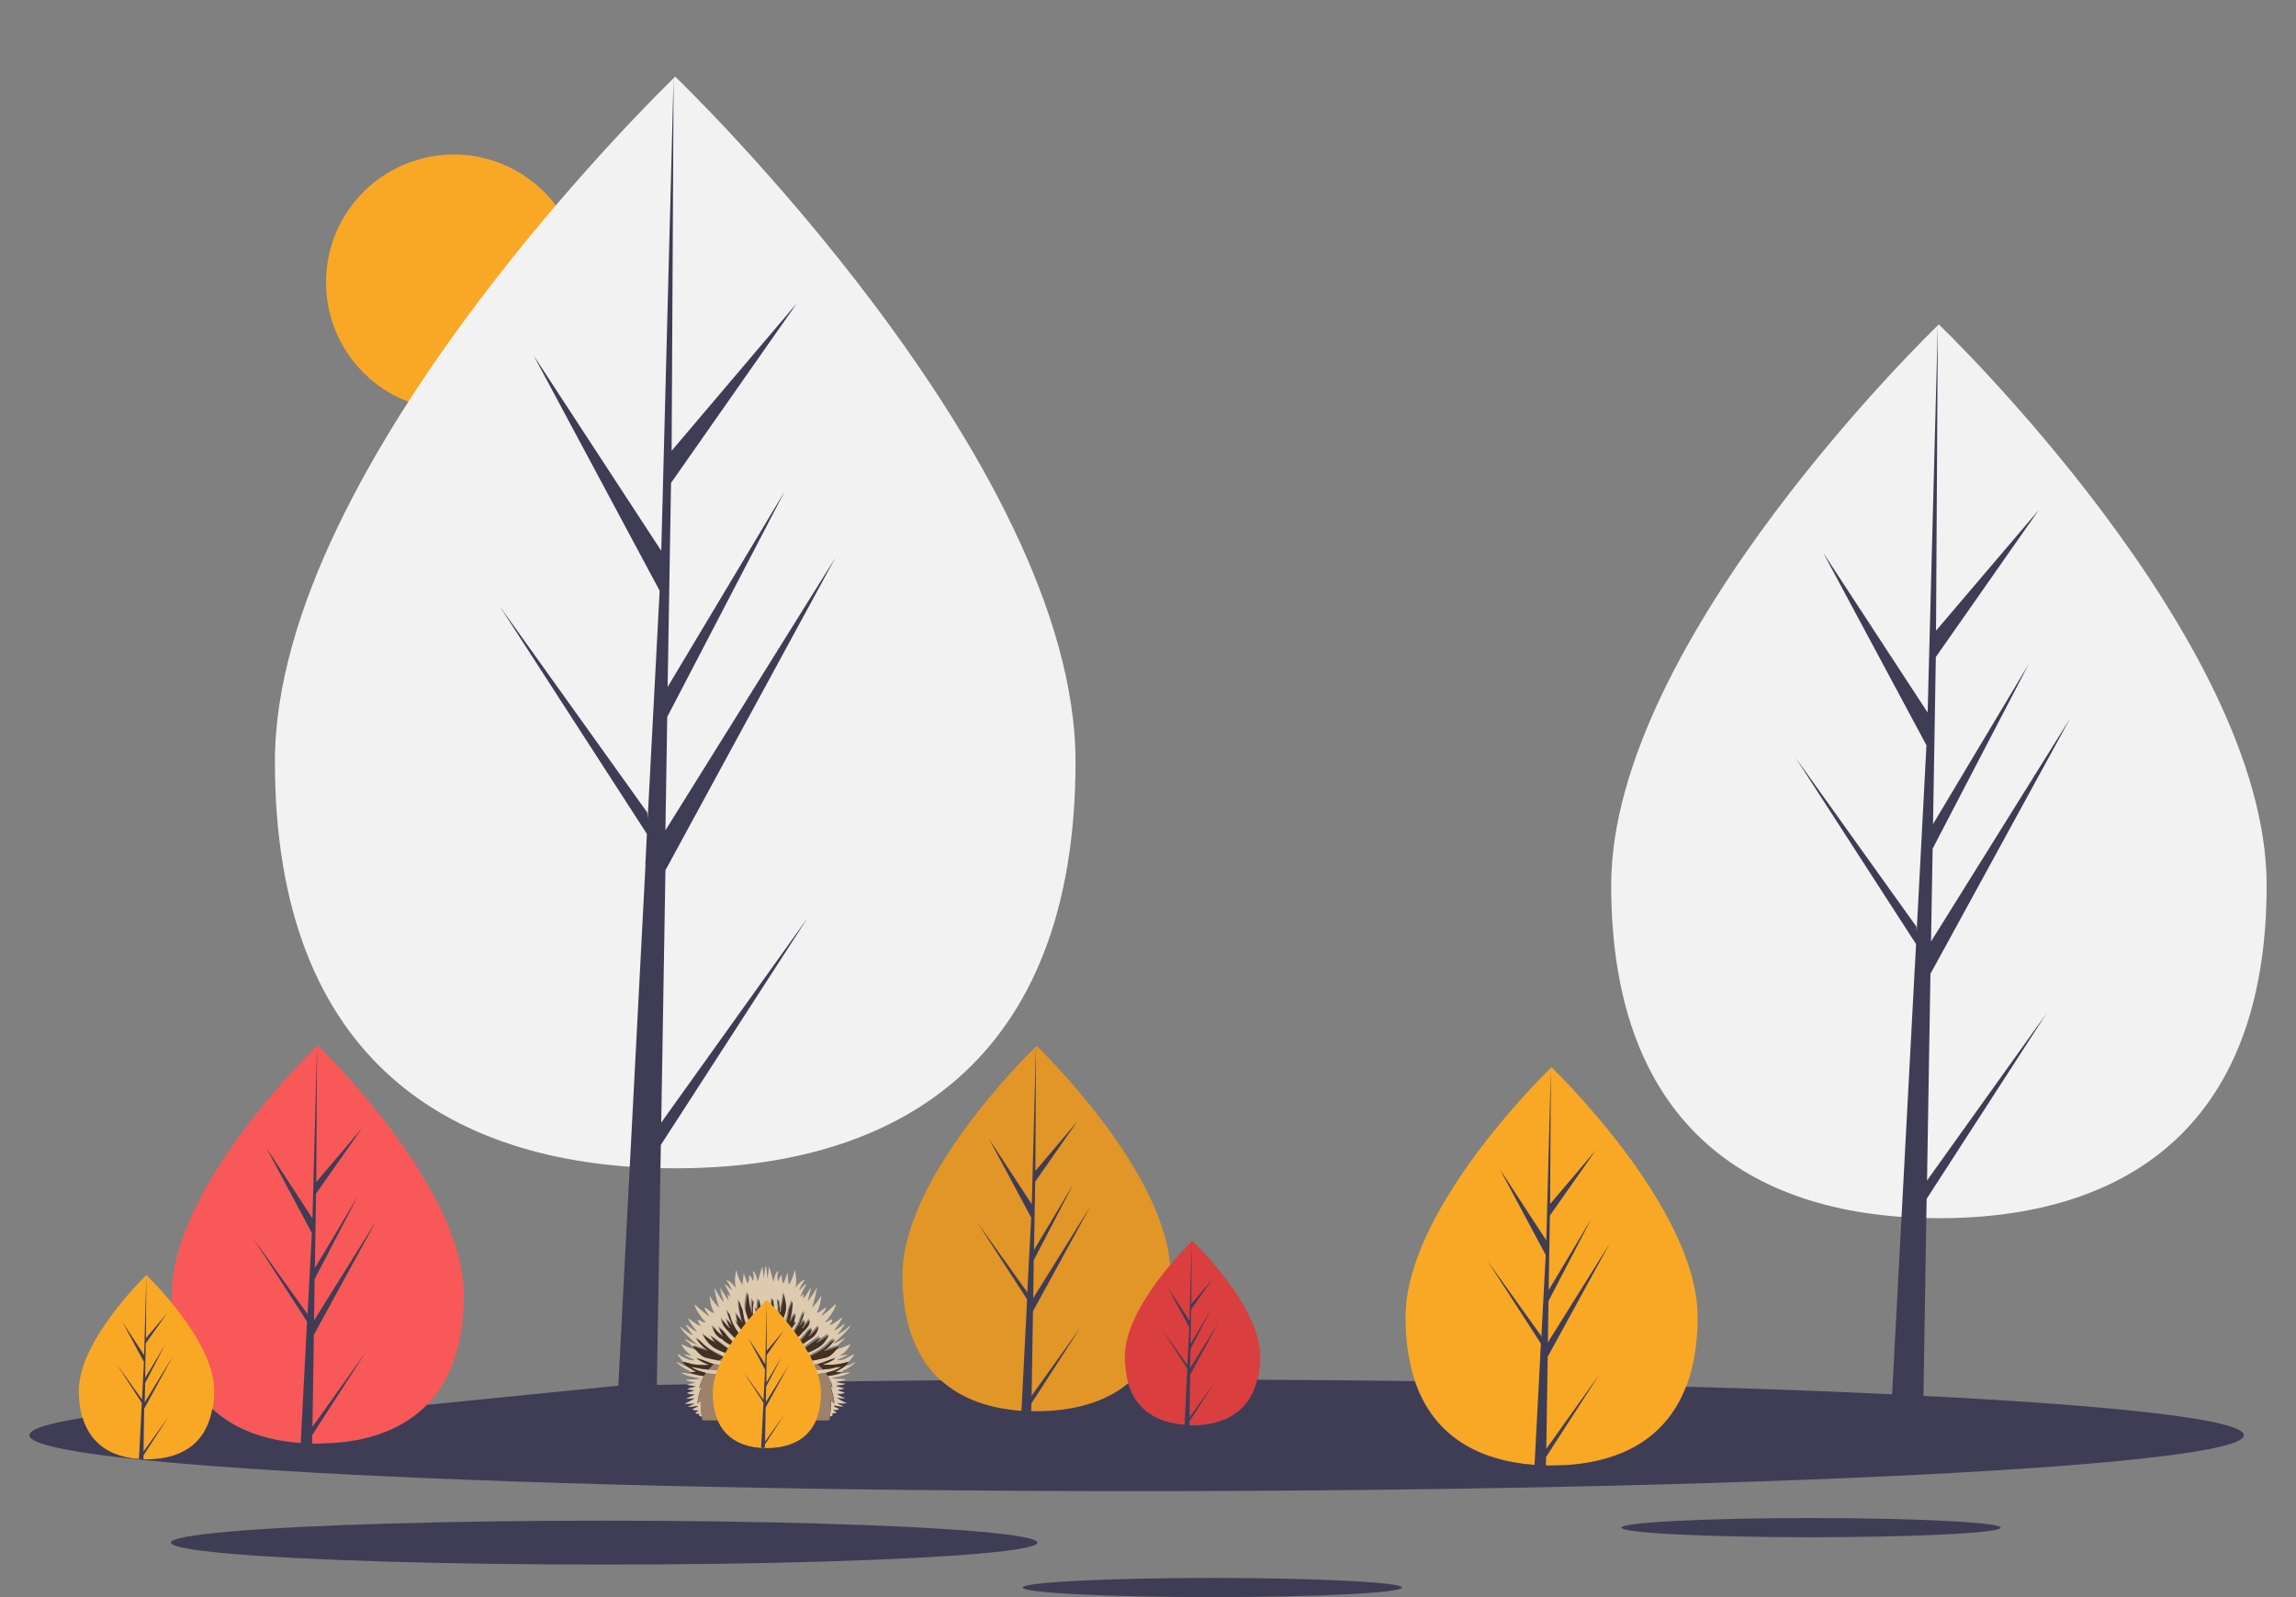 <?xml version="1.0" encoding="utf-8"?>
<!-- Generator: Adobe Illustrator 24.2.1, SVG Export Plug-In . SVG Version: 6.00 Build 0)  -->
<svg version="1.1" id="a706cf1c-1654-439b-8fcf-310eb7aa0e00"
	 xmlns="http://www.w3.org/2000/svg" xmlns:xlink="http://www.w3.org/1999/xlink" x="0px" y="0px" viewBox="0 0 1150 800"
	 style="enable-background:new 0 0 1150 800;" xml:space="preserve">
<rect x="0" y="0" width="1150" height="800" fill="#808080" stroke="none"/>
<style type="text/css">
	.st0{fill:#F9A826;}
	.st1{fill:#F2F2F2;}
	.st2{fill:#3F3D56;}
	.st3{fill:#F95858;}
	.st4{fill:#E29627;}
	.st5{fill:#DB3E3E;}
	.st6{fill:#DECBAF;}
	.st7{fill:#9D816B;}
	.st8{fill:#B19482;}
	.st9{fill:#85664F;}
	.st10{fill:#FEFEFE;}
	.st11{fill:#433020;}
</style>
<g>
	<circle class="st0" cx="227.3" cy="141.4" r="64"/>
	<path class="st1" d="M538.7,381.5c0,151-89.8,203.7-200.5,203.7s-200.5-52.7-200.5-203.7S338.2,38.4,338.2,38.4
		S538.7,230.5,538.7,381.5z"/>
	<path class="st1" d="M1135.3,443.4c0,123.6-73.5,166.8-164.1,166.8S807,567,807,443.4s164.1-280.9,164.1-280.9
		S1135.3,319.8,1135.3,443.4z"/>
	<ellipse class="st2" cx="907.1" cy="765.2" rx="95" ry="4.8"/>
	<ellipse class="st2" cx="607.2" cy="795.2" rx="95" ry="4.8"/>
	<ellipse class="st2" cx="302.6" cy="772.7" rx="217" ry="11"/>
	<path class="st3" d="M232.3,648.7c0,55.1-32.7,74.3-73.1,74.3c-0.9,0-1.9,0-2.8,0c-1.9,0-3.7-0.1-5.6-0.3
		c-36.5-2.6-64.8-22.8-64.8-74c0-53,67.7-119.9,72.8-124.8l0,0c0.2-0.2,0.3-0.3,0.3-0.3S232.3,593.7,232.3,648.7z"/>
	<path class="st4" d="M586.3,638.7c0,50.6-30.1,68.2-67.1,68.2c-0.9,0-1.7,0-2.6,0c-1.7,0-3.4-0.1-5.1-0.2
		c-33.5-2.4-59.5-20.9-59.5-67.9c0-48.7,62.2-110.1,66.9-114.6l0,0c0.2-0.2,0.3-0.3,0.3-0.3S586.3,588.1,586.3,638.7z"/>
	<path class="st0" d="M850.3,659.7c0,55.1-32.7,74.3-73.1,74.3c-0.9,0-1.9,0-2.8,0c-1.9,0-3.7-0.1-5.6-0.3
		c-36.5-2.6-64.8-22.8-64.8-74c0-53,67.7-119.9,72.8-124.8l0,0c0.2-0.2,0.3-0.3,0.3-0.3S850.3,604.7,850.3,659.7z"/>
	<path class="st5" d="M631.2,679.4c0,25.5-15.2,34.4-33.9,34.4c-0.4,0-0.9,0-1.3,0c-0.9,0-1.7-0.1-2.6-0.1
		c-16.9-1.2-30-10.6-30-34.3c0-24.6,31.4-55.5,33.7-57.8l0,0c0.1-0.1,0.1-0.1,0.1-0.1S631.2,653.9,631.2,679.4z"/>
	<path class="st0" d="M107.3,696.6c0,25.5-15.2,34.4-33.9,34.4c-0.4,0-0.9,0-1.3,0c-0.9,0-1.7-0.1-2.6-0.1
		c-16.9-1.2-30-10.6-30-34.3c0-24.6,31.4-55.5,33.7-57.8l0,0c0.1-0.1,0.1-0.1,0.1-0.1S107.3,671,107.3,696.6z"/>
	<path class="st6" d="M430.3,653.5c0-0.1,0-0.2,0.1-0.3l0.1,0.1C430.4,653.4,430.4,653.4,430.3,653.5L430.3,653.5z"/>
	<path class="st6" d="M335.4,653.5c-0.1-0.1-0.1-0.1-0.2-0.2l0.1-0.1C335.3,653.3,335.3,653.4,335.4,653.5L335.4,653.5z"/>
	<polygon class="st6" points="430.1,662.8 430.2,662.8 430.2,662.9 	"/>
	<polygon class="st6" points="335.5,662.9 335.5,662.8 335.5,662.8 	"/>
	<path class="st0" d="M411.2,697.6c0,20.4-12.2,27.7-27.1,27.7c-0.3,0-0.7,0-1,0c-0.7,0-1.4,0-2.1-0.1c-13.5-1-24-8.5-24-27.6
		c0-19.7,25.1-44.6,27-46.4l0,0c0.1-0.1,0.1-0.1,0.1-0.1S411.2,677.2,411.2,697.6z"/>
	<path class="st2" d="M158.9,523.9v-0.3V523.9z"/>
	<path class="st2" d="M213.8,703.7c-5,5.1-10.9,9.1-17.4,12.1c-0.1,0.1-0.2,0.1-0.4,0.2c-0.9,0.4-1.9,0.8-2.9,1.2
		c-0.2,0.1-0.4,0.2-0.6,0.2c-0.9,0.3-1.8,0.7-2.7,1c-0.3,0.1-0.6,0.2-0.8,0.3c-0.8,0.3-1.7,0.5-2.5,0.8c-0.3,0.1-0.7,0.2-1,0.3
		c-0.8,0.2-1.6,0.4-2.5,0.6c-0.4,0.1-0.8,0.2-1.1,0.3c-0.8,0.2-1.6,0.3-2.4,0.5c-0.4,0.1-0.8,0.2-1.2,0.2c-0.8,0.1-1.6,0.3-2.4,0.4
		c-0.4,0.1-0.9,0.1-1.3,0.2c-0.8,0.1-1.6,0.2-2.4,0.3c-0.5,0.1-0.9,0.1-1.4,0.2c-0.8,0.1-1.6,0.1-2.5,0.2c-0.5,0-0.9,0.1-1.4,0.1
		c-0.9,0.1-1.8,0.1-2.7,0.1c-0.4,0-0.8,0-1.2,0.1c-1.3,0-2.6,0.1-3.9,0.1c-0.9,0-1.9,0-2.8,0l0.1-4.3l26.8-41.5l-26.7,37.4l0.7-46.1
		l31.2-57l-31.1,49.8l0.3-20.7l21.5-41.3l-21.4,35.8l0.6-37.3l23-32.8l-22.9,27l0.4-67.9c0-0.1,0-0.2,0-0.2l0,0l-2.3,86.3
		l-23.3-35.7l23,43l-2.2,41.6l-0.1-1.1l-27-37.7l26.9,41.6l-0.3,5.2v0.1v0.4l-2.9,55.1c-17.3-1.2-32.8-6.5-44.3-17.1
		C103,724.3,89.5,731,73.2,731c-0.4,0-0.9,0-1.3,0v-2l12.4-19.2l-12.4,17.3l0.3-21.4l14.4-26.4l-14.1,23.1l0.2-9.6l9.9-19.1
		l-9.9,16.5l0.3-17.3l10.7-15.1l-10.6,12.5l0.2-31.5v-0.1v0.1l-1.1,40l-10.8-16.5l10.7,19.9l-1,19.3V701l-12.6-17.6L71,702.7
		l-0.1,2.4l0,0v0.2l-1.3,25.5c-13.1-0.9-24-6.8-28.2-20.6c-17.4,2.8-26.7,5.7-26.7,8.7c0,15.5,248.3,28,554.6,28
		s554.6-12.6,554.6-28c0-7.7-61.3-14.7-160.5-19.7l1.6-98.7l60.2-93.1l-60,83.9l1.7-103.5l70-128l-69.7,111.8l0.8-46.5l48.2-92.6
		l-48,80.3l1.4-83.7l51.6-73.7l-51.5,60.5l0.9-153.4l-5.1,194.4l-52.3-80l51.7,96.4l-4.9,93.4l-0.1-2.5l-60.5-84.6l60.3,93.3
		l-0.6,11.7l-0.1,0.2v1l-11.3,212.6c-31.2-1.5-65.8-2.8-103.2-3.8c-11.1,28.7-37.1,39.5-67.4,39.5c-0.9,0-1.9,0-2.8,0l0.1-4.3
		l26.8-41.5l-26.7,37.4l0.7-46.1l31.2-57l-31.1,49.8l0.3-20.7l21.5-41.3l-21.4,35.8l0.6-37.3l23-32.8l-22.9,27l0.4-68.1v-0.3v0.3
		l-2.3,86.3l-23.3-35.7l23,43l-2.2,41.6l-0.1-1.1l-27-37.7l26.9,41.6l-0.3,5.2v0.1v0.4l-2.9,55.1l0,0c-27.6-2-50.5-14-60-42
		c-25.6-0.3-52-0.6-78.9-0.7c-4,16.6-17.1,22.8-32.6,22.8c-0.4,0-0.9,0-1.3,0v-2l12.4-19.2L595.8,710l0.3-21.4l14.4-26.4l-14.4,23.1
		l0.2-9.6l9.9-19.1l-9.9,16.6l0.3-17.3l10.7-15.2l-10.6,12.5l0.2-31.5v-0.3v0.1l-1.1,40L585,645l10.7,19.9l-1,19.3v-0.5l-12.5-17.5
		l12.5,19.3l-0.1,2.4l0,0v0.2l-1.3,25.5c-13.2-0.9-24.1-6.9-28.2-20.7c-12,9.9-28.2,14-46,14c-0.9,0-1.7,0-2.6,0l0.1-3.9l24.6-38.1
		l-24.5,34.2l0.7-42.3l28.6-52.3l-28.5,45.7l0.3-19l19.7-37.9l-19.6,32.8l0.6-34.2l21.1-30.2l-21,24.8l0.3-62.5v-0.3v0.3l-2.1,79.2
		l-21.4-32.7l21.1,39.4l-2,38.2l-0.1-1l-24.7-34.5l24.7,38.2l-0.2,4.8v0.1v0.4l-2.6,50.6c-15.7-1.1-29.8-5.8-40.3-15.3
		c-20.6,0.2-40.9,0.4-60.7,0.7c0.4,1.9,0.6,3.7,0.6,5.5c0,20.4-12.2,27.6-27.1,27.6c-0.3,0-0.7,0-1,0v-1.6l10-15.4l-9.9,13.9
		l0.3-17.1l11.6-21.2l-11.5,18.5l0.1-7.7l8-15.3l-7.9,13.3l0.2-13.8l8.5-12.2l-8.5,10l0.1-25.3v-0.1v0.1l-0.8,32l-8.6-13.2l8.5,16
		l-0.8,15.5v-0.4l-10-14l10,15.4l-0.1,1.9l0,0v0.2l-1.1,20.5c-13.5-1-24-8.5-24-27.5c0-1.5,0.2-3,0.4-4.6
		c-9.7,0.2-19.2,0.4-28.6,0.6l2-120.2l73.5-113.7l-73.3,102.5l2.1-126.4l85.1-156.5l-85.1,136.5l0.9-56.8L393.1,246l-58.7,98.1
		l1.7-102.2l63.1-90.1l-62.8,74l1-187.4l-6.2,237.5l-63.9-97.8l63.1,117.8l-6,114.1l-0.2-3l-73.9-103.3l73.7,114l-0.7,14.3l-0.1,0.2
		l0.1,1.2l-13.6,260.7"/>
	<path class="st2" d="M240.7,712.2"/>
	<path class="st6" d="M347.1,674.7c-1-1.3-2.3-2.3-3.5-3.2c-0.2-0.2-0.4-0.4-0.6-0.9c2.2,1.1,4.2,2.4,6.5,3c-1.5-1-2.9-2.3-4.2-3.6
		c-1.7-1.7-3.6-3.3-4.7-5.5l0,0c0.9,0.4,1.5,1.2,2.3,1.8c1.3,0.9,2.6,2,4.2,2.6c0.1,0.1,0.1,0.1,0.2,0.2c0,0,0-0.1,0.1-0.1
		c-0.1,0-0.2,0-0.3-0.1c-0.9-1.2-1.8-2.4-2.6-3.6c-0.4-0.6-0.8-1.2-1.1-1.9c1,0.5,1.8,1.2,2.6,1.8c0.9,0.6,1.7,1.5,3.1,1.7
		c-1.9-2.2-3.5-4.3-4.6-6.7c2.1,1.4,3.9,3,6.5,4.1c-0.4-1.2-1.5-1.9-1.4-3.2c1.3,0.1,2.2,1.3,3.6,1.3c0.1-0.1,0.1-0.3,0-0.4
		c-1.7-1.6-2.9-3.6-4.1-5.5c-0.5-0.7-0.7-1.6-1.1-2.4c-0.1-0.2-0.1-0.3,0-0.5c0.2-0.2,0.4,0,0.5,0.2c1.3,1.3,2.7,2.5,4.2,3.7
		c0.7,0.6,1.5,1.2,2.5,1.9c-0.6-1.7-2.1-2.7-2.3-4.4c0.6-0.1,0.8,0.3,1.1,0.5c1.2,0.9,2.2,2,3.8,2.2c0,0.1,0,0.2,0,0.3
		c0,0,0.1,0,0.1-0.1c-0.1-0.1-0.1-0.1-0.2-0.2c-0.9-1.8-1.6-3.7-1.9-5.7c-0.1-0.9-0.3-1.9-0.4-3c1.4,2.3,3,4.3,4.8,6.1
		c-1.1-3.3-1.9-6.7-2.5-10.2c0.6,1,1.2,2.1,1.8,3.1c0.8,1.3,1.7,2.6,2.6,3.9c0.1,0.1,0.2,0.1,0.4,0.1c0,0.1,0.1,0.2,0.1,0.3l0.1-0.1
		c-0.1-0.1-0.1-0.1-0.2-0.2c-0.7-2.3-1.5-4.6-1.8-7c1.4,2.1,2.6,4.3,4.3,6.5c-0.3-1.2-0.5-2.1-0.6-3.2c0.6,0.6,1.1,1,1.6,1.5
		c0,0.2,0.1,0.3,0.1,0.5c0,0,0.1,0,0.1-0.1c0.1-0.2,0-0.3-0.2-0.4c-0.6-2-1.6-3.8-2.6-5.6c-0.1-0.2-0.5-0.3-0.2-0.6
		c0.2-0.2,0.4,0.1,0.6,0.2c1.1,0.8,1.9,1.8,2.9,2.7c-0.6-2-1.8-3.6-2.8-5.3l0,0c1.6,0.4,2.7,1.7,3.7,2.8c0.3,0.3,0.5,0.6,0.9,0.9
		c-0.6-2.9-0.5-5.8,0.3-8.8c0.4,1.5,0.6,2.7,1.2,3.9c0.5,1.2,1,2.4,1.8,3.6c0.4-2.1,0.4-4,0.7-6c0.6,1.7,1.2,3.5,1.9,5.4
		c0.8-1.4,0.9-2.7,0.7-4.3c1.3,0.7,1.5,1.9,1.9,3c0.7-1.4,0.7-2.8,0.2-4.1c-0.1-0.3-0.3-0.5,0-0.7s0.4,0.2,0.5,0.3
		c1,0.9,1.1,2.2,1.5,3.3c0.1,0.5,0.2,0.9,0.3,1.5c0.8-2.5,1.3-5.1,2.4-7.6c0.1,2.2,0.4,4.1,0.8,6c0.1-1.2,0.1-2.5,0.3-3.7
		c0.1-0.5,0.2-1.1,0.2-1.6c0-0.2,0-0.5,0.3-0.5s0.3,0.2,0.3,0.5c0.1,1.2,0.3,2.4,0.4,3.6c0.1,0.6,0,1.2,0.1,1.8
		c0.5-1.9,0.7-3.9,0.8-6c1.1,2.5,1.5,5,2.3,7.5c0.2-1,0.5-1.9,0.7-2.8c0.3-1,0.7-1.9,1.9-2.6c-0.8,1.8-0.9,3.4-0.2,5.2
		c0.5-1.1,0.6-2.4,1.9-3.1c-0.2,1.6-0.1,2.9,0.7,4.3c0.8-1.9,1.4-3.7,2-5.5c0.4,2,0.2,4,0.7,6.1c1.5-2.4,2.4-4.8,3-7.6
		c0.7,3.1,1,5.9,0.3,8.9c1-1.1,1.9-2.3,3.1-3.1c0.5-0.3,0.8-0.8,1.5-0.7l0,0c-1.1,1.7-2.2,3.4-2.8,5.3c1.1-0.7,1.6-1.9,2.7-2.6
		c0.3-0.2,0.5-0.6,0.8-0.3c0.4,0.3-0.1,0.5-0.3,0.7c-1,1.7-2,3.5-2.5,5.4c-0.2,0.1-0.2,0.2-0.2,0.4c0,0,0,0,0.1,0.1
		c0-0.2,0.1-0.3,0.1-0.5c0.5-0.5,1-0.9,1.6-1.5c-0.1,0.9-0.2,1.7-0.3,2.4c1.7-1.6,2.7-3.7,4-5.8c-0.3,2.5-1.1,4.7-1.7,7.1
		c1.9-2.2,3.4-4.6,4.8-7c-0.7,3.4-1.4,6.8-2.6,10.2c1.8-1.8,3.4-3.8,4.7-6.1c-0.2,3.1-1,6-2.3,8.7c-0.1,0.1-0.1,0.1-0.2,0.2
		c0,0,0.1,0,0.1,0.1c0-0.1,0-0.2,0-0.3c1.5-0.2,2.5-1.3,3.7-2.1c0.3-0.2,0.6-0.6,1.1-0.7c-0.2,1.7-1.7,2.7-2.3,4.4
		c2.4-1.7,4.4-3.5,6.3-5.3c0.2-0.2,0.4-0.7,0.8-0.4s-0.1,0.6-0.2,0.9c-0.8,2.2-2.2,4-3.5,5.9c-0.4,0.7-1.2,1-1.7,1.9
		c1-0.1,1.7-0.5,2.4-0.9c0.3-0.2,0.8-0.6,1.1-0.3c0.3,0.3,0.1,0.8-0.2,1.2c-0.4,0.5-0.7,1-0.9,1.6c2.4-0.8,4.2-2.5,6.5-4.1
		c-1.2,2.6-2.8,4.7-4.4,6.8c2.1-0.8,3.6-2.3,5.6-3.7c-0.6,1.4-1.5,2.4-2.2,3.5c-0.5,0.8-1.3,1.2-1.6,2.1c-0.1,0-0.2,0-0.3,0.1
		c0,0,0,0.1,0.1,0.1c0.1-0.1,0.1-0.1,0.2-0.2c1.5-0.6,2.8-1.6,4.2-2.6c0.8-0.6,1.4-1.4,2.3-1.8l0,0c-0.5,1-1.2,1.9-2,2.7
		c-1.4,1.4-2.7,2.8-4.1,4.1c-0.5,0.5-1.1,1-1.7,1.3c-0.2,0.1-0.5,0.3-0.5,0.7c2.1-0.5,3.9-1.8,5.8-2.7c-1.2,1.5-2.9,2.5-4,4
		c-0.2-0.4-0.5-0.1-0.7-0.1c-1.5,0.5-3,1-4.4,1.5c-0.7,0.2-1.5,0.6-2.4,0.4c2.5-1.4,4.2-3.4,5.8-5.7c-1.3,0.5-2.3,1.3-3.2,2.3
		c-1,1.2-2.3,2.1-3.6,3c-2.1,1.5-4.5,2.5-6.8,3.8c-1,0.1-1.7,0.8-2.7,0.8c-0.2-0.9-0.8-1.7-0.6-2.6c0.5,0.3,0.9,0.1,1.4,0
		c2.4-0.7,4.8-1.8,6.9-3.1c2.4-1.4,4-3.7,5.3-6.1c0,0,0-0.1-0.1-0.3c-1,0.8-2,1.5-3,2.2s-2.1,1.4-3.3,1.7c0.9-0.8,1.7-1.7,2.3-2.9
		c-3.8,2.2-6.7,5.2-10.3,7.1c-0.5-0.6-1.1-1.2-1-2.1c0.9-0.5,1.7-0.9,2.6-1.4c1.4-0.8,2.6-1.9,4-2.7c2.3-1.4,3.5-3.3,3.9-6.2
		c-1.5,1.9-3,3.6-4.7,4.9c-0.1-0.1-0.1-0.1-0.2-0.2c0.7-1.1,1.4-2.3,1.6-3.6c-0.7,0.6-1.5,1-2.1,1.7c-1.7,2.4-3.8,4.5-6,6.5
		c-0.5-0.6-1-1.1-1.5-1.7c1.1-1,2.3-2,3.4-3c0.6-0.6,1.1-1.4,1.8-2c1-0.8,1.8-1.8,2.5-2.8c0.7-0.9,0.7-2.1,0.8-3.3
		c-0.8,1.5-2.1,2.6-3.1,3.9c-0.3,0.4-0.6,0.4-0.9,0.3c0.6-1.2,1.6-2.2,1.4-3.7c-0.8,0.9-1.5,1.6-2.2,2.3c-0.1-0.1-0.1-0.1-0.2-0.2
		c1-2.1,1.9-4.1,2.3-6.4c-1.7,2-1.9,4.7-3.2,6.8c-1.3,2.2-2.7,4.3-4.3,6.3c-0.1,0-0.3,0-0.4,0l0,0c-0.1-0.1-0.3-0.2-0.4-0.3
		c-0.2-0.5-1-0.4-1.1-1c1.8-2.1,3.6-4.2,5-6.5c0-0.1,0-0.2,0-0.2c-0.1,0-0.1,0.1-0.2,0.1c-0.8,0.5-0.7-0.1-0.6-0.5
		c0.4-1.2,0.5-2.5,0.7-3.8c-1,1.3-1.7,2.7-2.7,3.9c-0.1-0.1-0.1-0.1-0.2-0.2c0.9-3.2,1.5-6.5,1.4-9.9c-0.7,1.3-1.1,2.8-1.7,4.2
		c-0.3,0.7-0.2,1.5-0.4,2.2c-0.6,3.5-1.9,6.7-3.5,9.8c-0.8-0.1-1.5-0.5-2.1-1.1c0.8-1.5,1.9-2.9,2.4-4.5c0.5-1.5,1-2.9,1.5-4.4
		c1.2-3.6,0-6.8-0.6-10.2c-0.3,2.8-0.8,5.5-1.4,8.2c-0.2-0.1-0.4-0.1-0.6-0.2c-0.2-1.6-0.3-3.2-0.5-4.8c-0.3,0.5-0.5,1-0.5,1.7
		c0.1,0.8,0.2,1.6,0.3,2.4c0.2,3.8-0.4,7.5-1.8,11c-0.9,0-1.4-0.5-1.9-1c1.2-3.1,1.9-6.2,2.1-9.6c-0.2,0.3-0.4,0.6-0.6,0.9
		c0.1-1.9-0.4-3.7-0.5-5.7c-0.2,0.4-0.6,0.7-0.6,1c0.1,1.6-0.6,3.1-0.3,4.8c0.4,2.7-0.1,5.4-0.6,8c-1-0.2-1.5-0.9-1.9-1.7
		c0.3-1.8,0.5-3.6,0.8-5.3c0.3-1.9,0.1-3.4-1.1-4.8c-0.8,1.2-1.4,2.3-1.2,3.9c0.2,2.1,0.5,4.2,0.9,6.2c-0.4,0.8-0.9,1.5-1.9,1.7
		c0-1-0.3-2-0.5-3.1c-0.6-3,0.5-6.2-0.5-9.2c-0.1-0.5-0.2-0.9-0.5-1.5c-0.2,2-0.6,3.8-0.4,5.8c-0.5-0.4-0.4-1-1-1.1
		c0.5,3.3,1.2,6.5,2.4,9.6c-0.6,0.5-1.1,1.1-1.9,1c-0.5-1.1-0.9-2.3-1.2-3.5c-0.7-3.2-1-6.5-0.4-9.8c0.1-0.7,0-1.3-0.3-1.8
		c-0.6,1.9-0.5,3.9-0.6,5.8c-0.1,0-0.2,0-0.3,0c-0.8-3-1.2-6-1.5-9.2c-0.6,1.4-0.7,2.8-0.9,4.1c-0.3,1.9-0.6,3.8,0,5.7
		c1.1,3.3,2.2,6.5,4.1,9.4c-0.6,0.6-1.3,0.9-2.1,1.1c-0.6-1.2-1.1-2.5-1.7-3.8c-0.7-1.7-1.3-3.4-1.6-5.2c-0.3-1.6-0.4-3.3-1.3-4.8
		c-0.5-0.8-0.5-1.7-1-2.7c-0.2,3.6,0.5,6.8,1.5,10.1c-0.1,0.1-0.1,0.1-0.2,0.2c-1-1.2-1.7-2.5-2.7-3.7c0.4,1.2,0.1,2.5,0.7,3.7
		c0.3,0.5,0,0.8-0.6,0.4c-0.1,0-0.1-0.1-0.2-0.1c0,0.1,0,0.2,0,0.2c1.5,2.3,3.1,4.5,5,6.5c-0.1,0.6-0.9,0.5-1.1,1
		c-0.1,0.1-0.3,0.2-0.4,0.3l0,0c-0.1,0-0.3,0-0.4,0c-2.9-3.4-5.2-7.1-6.3-11.6c-0.2-0.6-0.6-1.1-1.2-1.5c0.5,2.2,1.3,4.3,2.3,6.4
		c-0.1,0.1-0.1,0.1-0.2,0.2c-0.7-0.8-1.4-1.5-2.2-2.4c-0.1,1.3,0.6,2.1,1,3.1c0.1,0.2,0.7,0.4,0.2,0.7c-0.4,0.3-0.6-0.1-0.8-0.4
		c-0.9-1.4-2.2-2.3-3-3.8c0.2,1.2,0.2,2.3,0.9,3.4c1,1.5,2.4,2.7,3.5,4c1.2,1.4,2.6,2.6,4.1,3.7c-0.4,0.6-0.9,1.2-1.5,1.7
		c-2.1-1.8-4-3.8-5.7-6c-0.7-0.9-1.5-1.5-2.6-2.3c0.4,1.5,1,2.7,1.7,3.8c-0.1,0.1-0.1,0.1-0.2,0.2c-1.8-1.3-3.1-3.1-4.7-4.7
		c0.2,2.6,1.7,4.8,3.8,5.9c0.1,0.1,0.3,0.1,0.5,0.2c1.8,1.7,4,2.9,6.2,4c0,0.9-0.6,1.4-1,2.1c-3.7-2-6.7-5-10.5-7.2
		c0.7,1.2,1.5,2.1,2.3,3c-2.4-0.8-4.3-2.5-6.3-3.9c1.7,3.4,4.1,6.1,7.7,7.7c1.6,0.7,3.1,1.3,4.7,1.9c0.5,0.2,0.8,0.2,1.2-0.1
		c0.1,1-0.4,1.8-0.6,2.6c-1-0.1-1.7-0.8-2.7-0.8c-0.2-0.1-0.4-0.3-0.6-0.4c-4-1.9-7.8-4.1-10.8-7.4c-0.6-0.6-1.5-1-2.2-1.5
		c1.5,2.3,3.3,4.4,5.7,5.8c-0.4,0.2-0.6,0.1-0.8,0c-1.9-0.5-3.8-1.1-5.7-1.8C347.8,674.6,347.4,674.2,347.1,674.7z M417.7,667.3
		L417.7,667.3c0,0.1,0.1,0.1,0.1,0.1C417.9,667.3,417.9,667.3,417.7,667.3C417.8,667.2,417.7,667.3,417.7,667.3z M349.5,667.4
		C349.5,667.3,349.5,667.3,349.5,667.4C349.6,667.3,349.5,667.3,349.5,667.4C349.5,667.3,349.4,667.3,349.5,667.4
		C349.4,667.3,349.5,667.4,349.5,667.4z"/>
	<path class="st6" d="M419.6,675.6c2.3-0.4,4.3-1.4,6.4-2.4c-1,2.5-2.8,4.2-5.3,5.9c1.4-0.2,2.6-0.4,4-0.7c-1.7,1.4-3.6,1.9-5.5,2.9
		c1.7,0.2,3.1-0.2,4.4-0.8c1.2-0.6,2.4-1.3,3.6-1.9c0.1-0.1,0.2-0.4,0.4-0.1c0.1,0.1,0.1,0.3,0,0.5c-0.9,1-1.6,2.2-2.6,3.1
		c-2.8,0.8-5.6,1.4-8.4,1.5c-1.6,0.1-3.2,0-4.8,0c1.2-0.5,2.4-0.8,3.5-1.3c1.1-0.6,2.3-1,3.1-2.1c-3.1,0.8-5.9,2.3-9,3.1
		c-2.2,0.3-4.3,0.9-6.6,0.9c-0.1-0.8-0.3-1.5-0.4-2.3c0.5,0,1.1,0,1.6-0.1c0.9-0.2,1.9,0.1,2.7-0.5c0.4,0.1,0.8,0.1,1.2,0
		c1.9-0.4,3.9-0.8,5.8-1.3s3.2-1.9,4.5-3.2C418.6,676.3,419,675.8,419.6,675.6z"/>
	<path class="st6" d="M342,682c-0.6-1-1.3-1.8-2-2.6c-0.2-0.2-0.7-0.6-0.3-1c0.2-0.2,0.6,0.2,0.8,0.4c1.8,1.2,3.7,2.2,5.9,2.5
		c0.6,0.1,0.6,0.1,1.5-0.1c-1.7-0.9-3.6-1.4-5.3-2.8c1.4,0.2,2.5,0.4,3.9,0.7c-2.3-1.6-4.2-3.4-5.2-5.8c2.1,0.9,4.1,2,6.4,2.4
		c0.6,0.2,0.9,0.6,1.3,1.1c1.3,1.5,2.6,2.9,4.6,3.4c1.9,0.5,3.9,1,5.9,1.3c0.4,0.1,0.8,0.1,1.1,0c0.2,0.4,0.5,0.3,0.8,0.3
		c1.2,0.1,2.4,0.2,3.6,0.2c-0.1,0.8-0.3,1.5-0.4,2.3c-0.7,0-1.4-0.1-2.1-0.1c-1.6-0.1-3.2-0.7-4.8-0.7c-3-1-5.8-2.4-8.9-3.1
		c2,1.5,4.3,2.7,6.7,3.4c-2.9,0.2-5.7,0.1-8.5-0.3C345.3,682.9,343.7,682.3,342,682z"/>
	<path class="st6" d="M351.4,694.4c-0.7,2.1-1.5,4.2-1.8,6.4c-0.1,0.7-0.2,1.4-0.3,2.2c0.7-0.2,0.8-1.1,1.6-1.3
		c0,2.7,0.3,5.3,0.6,7.9c-0.3-0.1-0.7-0.2-1-0.3c-0.2-0.1-0.5-0.2-0.4-0.4c0.7-0.9-0.1-0.7-0.6-0.7c-0.4,0-1-0.1-1.1-0.5
		c-0.1-0.5,0.5-0.3,0.7-0.5s0.6-0.3,0.6-0.7c0.1,0,0.2,0,0.3-0.1c0,0,0-0.1-0.1-0.1c-0.1,0.1-0.1,0.1-0.2,0.2c-0.7,0-1.4,0-2.1-0.2
		c-0.2-0.1-0.5,0.1-0.6-0.2c-0.1-0.4,0.3-0.5,0.5-0.6c0.8-0.3,1.5-0.6,2.3-1.3c-1.9,0-3.5,0.8-5.2,0.4c1.2-0.5,2.3-0.9,3.3-1.7
		c-1.7,0.3-3.3,0.4-5,0.1c1.8-0.6,3.4-1.5,5.1-2.7c-1.6,0.2-2.9,0.5-4.3,0.2c1.5-0.6,3-1.2,4.4-2.2c-1.4,0.2-2.7,0.1-4.1-0.5
		c1.3-0.6,2.6-0.7,3.8-1.4c-1.3-0.1-2.4-0.2-3.6-0.8c1.5-0.5,3-0.6,4.3-1.2c-1.5-0.4-3.1-0.2-4.5-0.9c1.6-0.2,3.1-0.6,4.6-1.1
		c-1.8-0.2-3.7-0.4-5.3-1.3c2.5-0.2,5,0,7.6-0.6c-3.4-0.6-6.6-1.1-9.6-2.8c1.1-0.3,1.9,0.1,2.7,0.2c0.9,0.1,1.7,0.4,2.7,0.3
		c1.8,0.4,3.7,0.9,5.6,1.1c0,0.8-0.6,1.4-0.9,2.2c-0.5,1.2-0.9,2.4-1.2,3.8c0.5-0.4,0.8-0.6,1.1-0.9
		C351.3,694.3,351.4,694.4,351.4,694.4z"/>
	<path class="st6" d="M415.7,709.6c0.3-2.6,0.7-5.2,0.6-7.9c0.8,0.2,0.9,1,1.6,1.3c-0.1-3-1-5.8-2-8.6l0.1-0.1
		c0.3,0.2,0.6,0.5,1,0.8c-0.3-1.8-1-3.4-1.7-4.9c-0.2-0.3-0.5-0.6-0.4-1.1c1.9-0.1,3.7-0.7,5.6-1.1c1.8,0,3.4-0.7,5.5-0.6
		c-3.1,1.8-6.4,2.2-9.7,2.9c2.7,0.5,5.1,0.4,7.6,0.5c-1.6,0.9-3.5,1.1-5.3,1.4c1.5,0.4,3,0.8,4.9,0.9c-1.7,1-3.3,0.5-4.8,1.1
		c1.3,0.6,2.7,0.8,4.3,1.2c-1.2,0.6-2.3,0.7-3.5,0.8c1.1,0.8,2.5,0.8,3.7,1.5c-1.4,0.5-2.7,0.7-4.1,0.4c1.3,1.1,2.8,1.7,4.3,2.3
		c-1.3,0.2-2.7,0-4.3-0.3c1.7,1.2,3.3,2.1,5.1,2.7c-1.7,0.4-3.3,0.2-5-0.1c1,0.8,2.1,1.2,3.3,1.7c-1.7,0.4-3.3-0.3-5-0.4
		c0.5,0.9,1.2,1,1.9,1.3c0.3,0.1,0.8,0.2,0.7,0.6c0,0.4-0.5,0.1-0.7,0.2c-0.6,0.3-1.3,0.2-2,0.2c-0.1-0.1-0.1-0.1-0.2-0.2
		c0,0,0,0.1-0.1,0.1c0.1,0,0.2,0,0.3,0.1c0.1,0.5,0.6,0.6,1,0.8c0.2,0.1,0.4,0.1,0.4,0.3c0,0.3-0.2,0.3-0.4,0.4
		c-0.3,0.2-0.7,0.1-1,0.1c-0.2,0-0.6,0.1-0.5,0.2C417.4,709.7,416.1,709.2,415.7,709.6z"/>
	<path class="st6" d="M421.5,687.2c-0.9,0-1.8,0.1-2.7-0.1c0.2-0.4,0.6-0.4,0.9-0.6c1.5-0.8,3-1.7,4.3-2.8c0.4,0.6,0.9,0.2,1.4,0
		c1-0.4,1.9-0.9,3-1.5c-0.3,0.8-0.9,1.1-1.3,1.4c-1.2,0.9-2.4,1.9-3.9,2.5C422.6,686.4,422,686.8,421.5,687.2z"/>
	<path class="st6" d="M343.6,684.1c1.6,0.9,3,2.2,5,2.8c-1,0.5-2,0.1-2.8,0.4c-0.2-0.6-0.7-0.8-1.2-1c-2.2-0.9-4-2.3-5.9-4
		c0.7,0,1,0.3,1.4,0.4c0.4,0.2,0.8,0.4,1.2,0.6C342,683.8,342.7,684.3,343.6,684.1z"/>
	<path class="st6" d="M406.3,688.4c-0.8,0-1.6-0.2-2.5-0.1c-0.9,0.1-1.2-0.2-1-1.1c0-0.2,0-0.5,0-0.7c0.2-0.1,0.4-0.2,0.3-0.5
		c3,0.3,6,0.4,9,0c1.9-0.2,3.9-0.3,5.8-0.9c1-0.3,2.2-0.3,3.3-0.5c-1.1,0.8-2.3,1.4-3.6,1.9c-1.3,0.4-2.7,0.8-4.1,1.2
		C411.1,688.1,408.7,688.3,406.3,688.4z"/>
	<path class="st6" d="M364.4,686.5c0,0.5,0.1,0.9,0.1,1.4c0,0.1,0,0.1,0,0.2c-1.2,0.3-2.4,0.1-3.5,0.3c-2.5-0.1-5-0.2-7.5-0.7
		c-1.4-0.6-3-0.8-4.4-1.4c-1.1-0.4-2-1-3-1.6c3,0.4,6,1.3,9,1.4c2.7,0.3,5.3,0.4,8,0.1c0.4,0,0.7,0,1,0.2
		C364.2,686.3,364.3,686.4,364.4,686.5z"/>
	<path class="st6" d="M391.2,656.1c-0.2,0.5-0.1,1.1-0.6,1.6c0-0.7,0-1.3,0-1.8C390.8,656,391,656,391.2,656.1z"/>
	<path class="st7" d="M415.7,709.6c-0.1,1.9-0.1,1.9-2,1.9c-20.1,0-40.1,0-60.2,0c-1.9,0-1.9,0-2-1.9c-0.3-2.6-0.7-5.2-0.6-7.9
		c-0.8,0.2-0.9,1.1-1.6,1.3c0.1-0.8,0.2-1.5,0.3-2.2c0.3-2.2,1.1-4.3,1.8-6.4c0.1-0.1,0.2-0.2,0.1-0.3s-0.1,0.1-0.2,0.2
		c-0.3,0.2-0.6,0.5-1.1,0.9c0.4-1.4,0.8-2.6,1.2-3.8c0.3-0.7,0.9-1.3,0.9-2.2c0.7-0.3,0.9-0.9,1.1-1.5c2.5,0.5,5,0.6,7.5,0.7
		c0,0.6,0.4,0.5,0.8,0.5c0.7,0,1.5,0,2.2,0c0,0.4-0.2,0.4-0.3,0.6c-0.4,0.4-1,0.9-0.9,1.3c0.2,0.5,0.9,0.1,1.4,0.2
		c0.3,0.1,0.6,0,0.9,0.1s0.8,0.2,0.5,0.7c-0.5,0.8,0,0.7,0.5,0.6c1.2-0.3,2.4,0,3.5,0.4c1.3,0.5,2.4,1.5,3.5,2.3
		c1.6,1.1,3.2,2.4,5.3,2.1c0,0.5,0.1,0.9,0.4,1.3c1.5,2.2,1.2,4.7,1,7.2s0.9,4.2,3.3,4.5s4.6-1.8,4.2-4.3c-0.3-1.8-0.3-3.6,0.1-5.5
		c0.3-1.1,1.2-2,1.2-3.2c0.8,0,1.5,0.1,2.2-0.3c1.5-0.7,2.9-1.7,4.2-2.7c1.8-1.4,3.7-2.4,6.1-1.9c0.2,0,0.7,0.1,0.5-0.3
		c-0.5-1.2,0.4-0.9,1-1.1c0.6-0.2,1.5,0.3,1.7-0.2c0.1-0.4-0.6-1.1-1.1-1.5c0,0,0-0.1-0.1-0.4c0.8,0,1.5,0,2.3,0
		c0.4,0,0.8,0.1,0.8-0.5c2.4-0.1,4.9-0.2,7.3-0.7c0.5,0.4,0.5,1.3,1.3,1.5c-0.1,0.4,0.2,0.7,0.4,1.1c0.8,1.5,1.4,3.1,1.7,4.9
		c-0.4-0.4-0.7-0.6-1-0.8c-0.1-0.1-0.1-0.3-0.2-0.2s0,0.2,0.1,0.3c1,2.8,2,5.6,2,8.6c-0.7-0.2-0.8-1.1-1.6-1.3
		C416.4,704.4,416,707,415.7,709.6z"/>
	<path class="st7" d="M365.1,680.8c-0.1,0.4-0.2,0.7-0.2,1.1c-1.2-0.1-2.4-0.2-3.6-0.2c-0.3,0-0.6,0.1-0.8-0.3
		c0.5-0.7,1.3-1,1.9-1.4C363.4,680,364.2,680.7,365.1,680.8z"/>
	<path class="st7" d="M402.3,681.9c-0.1-0.4-0.2-0.7-0.2-1.1c1-0.1,1.7-0.8,2.7-0.8c0.7,0.4,1.5,0.7,1.9,1.4
		c-0.8,0.5-1.8,0.3-2.7,0.5C403.4,681.9,402.9,681.8,402.3,681.9z"/>
	<path class="st7" d="M412.1,686c-3,0.4-6,0.3-9,0c-0.1,0-0.3,0-0.4,0c0-0.6,0-1.3,0-1.9c2.2,0,4.4-0.6,6.6-0.9
		C410.3,684.1,411.3,684.9,412.1,686z"/>
	<path class="st7" d="M364.1,686.2c-0.3-0.2-0.6-0.2-1-0.2c-2.7,0.3-5.3,0.3-8-0.1c0.8-0.9,1.5-2,2.6-2.7c1.6,0,3.2,0.6,4.8,0.7
		c0.7,0.1,1.4,0.2,2.1,0.1c0,0.6,0,1.1,0,1.7C364.2,685.8,364.1,685.9,364.1,686.2z"/>
	<path class="st7" d="M387.3,695.6c-0.2,0.2-0.4,0.2-0.6,0.1c-2-1.1-4-1.1-6.1,0c-0.2,0.1-0.5,0.1-0.6-0.1l0,0
		c0.1-0.1,0.1-0.1,0.2-0.2l0,0c0.6-0.3,1.2-0.6,1.9-0.8c1.6-0.5,3.2-0.2,4.6,0.7c0.1,0.1,0.3,0.1,0.4,0.1l0,0
		C387.1,695.5,387.2,695.5,387.3,695.6L387.3,695.6z"/>
	<path class="st8" d="M381.5,664.5c1-0.2,1.5-0.9,1.9-1.7c0.2,0,0.4,0,0.6,0c0.4,0.8,0.9,1.5,1.9,1.7c0,0.3,0.2,0.5,0.5,0.6
		c0.6,0.5,1.1,1.1,1.9,1c0.2,0.5,0.6,0.9,1.2,0.8c0.6,0.6,1.2,1,2.1,1.1c0.7,0.4,1.3,0.9,2.1,1c0.1,0.6,0.9,0.5,1.1,1
		c0.1,0.2,0.2,0.3,0.4,0.3l0,0c0,0.3,0,0.6,0.5,0.6l0,0c-0.1,0.3,0.1,0.6,0.3,0.9c1.4,1.7,2.1,3.7,2.5,5.9c0.2,1.2,0.2,2.3-1.2,3
		c-0.5,0.2-0.9,0.7-1.2,1.2c-0.2,0.4-0.8,0.9-0.6,1.2c0.6,0.9-0.2,1.2-0.6,1.7c-1.1,1.2-2.6,0.9-3.9,1.1c-2.4,0.4-4.6,2.3-5,4.4
		c0,0.3,0.1,0.6-0.2,0.8c-0.4,0.2-0.3-0.5-0.7-0.4c-0.2,0.3-0.1,0.6-0.1,0.9c0.3,1.6,1.2,2.8,2.2,4c-0.1,0-0.3,0-0.4-0.1
		c-1.4-0.9-3-1.2-4.6-0.7c-0.6,0.2-1.3,0.5-1.9,0.8c0-0.3,0.3-0.4,0.5-0.6c1.1-1.2,1.7-2.6,1.8-4.3c-0.5,0-0.4,0.7-0.8,0.5
		c-0.3-0.2-0.2-0.5-0.2-0.8c-0.2-0.9-0.5-1.6-1.1-2.3c-1.4-1.6-3.3-2.2-5.4-2.3c-1.3,0-2.3-0.7-3-1.7c-0.1-0.2-0.3-0.4-0.2-0.5
		c0.5-0.5,0.1-0.8-0.1-1.2c-0.4-0.9-1.2-1.5-2-2c-0.4-0.3-0.7-0.5-0.7-1.1c0-1.8,0.5-3.5,1.2-5.1c0.5-1.1,1.4-1.9,1.7-3.1l0,0
		c0.5,0,0.5-0.3,0.5-0.6l0,0c0.2,0,0.4-0.1,0.4-0.3c0.2-0.5,1-0.4,1.1-1c0.8-0.1,1.4-0.6,2.1-1c0.8-0.2,1.5-0.5,2.1-1.1
		c0.6,0,0.9-0.3,1.2-0.8c0.9,0,1.4-0.5,1.9-1C381.3,665,381.4,664.8,381.5,664.5z"/>
	<path class="st8" d="M378.5,697.3c0.4-0.6,0.7-1.3,1.4-1.7c0.2,0.2,0.4,0.2,0.6,0.1c2-1.1,4-1.1,6.1,0c0.2,0.1,0.5,0.1,0.6-0.1
		c0.7,0.4,1,1.1,1.4,1.7c0,1.2-0.9,2-1.2,3.2c-0.4,1.8-0.4,3.7-0.1,5.5c0.4,2.5-1.8,4.6-4.2,4.3c-2.4-0.3-3.5-2-3.3-4.5
		c0.2-2.4,0.5-4.9-1-7.2C378.6,698.2,378.5,697.7,378.5,697.3z M383.6,704.6c-1.8,0-3.1,1.1-3,2.6c0,1.4,1.5,2.7,3.1,2.6
		c1.6,0,3-1.3,3-2.7C386.7,705.6,385.4,704.6,383.6,704.6z"/>
	<path class="st7" d="M390.1,692.1c-1.2,0-2-0.6-1.9-1.7c0-0.9,1-1.7,2.1-1.6c1,0,1.7,0.6,1.7,1.7
		C391.9,691.5,391.2,692.1,390.1,692.1z M389.6,689.2c0,0.4,0.7,0.6,0.4,1.1c-0.3,0.5-0.8,0.3-1.3,0.2c0.3,1,0.9,1.4,1.8,1.1
		c0.8-0.2,1.1-0.8,0.9-1.5C391.2,689.2,390.5,689,389.6,689.2z"/>
	<path class="st7" d="M377.1,692.1c-1.1,0-1.8-0.6-1.8-1.7c0-1,0.6-1.6,1.7-1.6s2,0.8,2,1.7C379.1,691.5,378.4,692.1,377.1,692.1z
		 M377.6,689.3c-1-0.2-1.7,0.1-1.8,0.8c-0.1,0.7,0.1,1.3,0.9,1.5c0.8,0.3,1.4-0.1,1.8-1.1c-0.5,0-1,0.3-1.3-0.2
		S377.5,689.6,377.6,689.3z"/>
	<path class="st9" d="M387.1,695.4c-1.1-1.2-2-2.4-2.2-4c0-0.3-0.2-0.6,0.1-0.9c0.4-0.1,0.3,0.7,0.7,0.4c0.3-0.2,0.2-0.5,0.2-0.8
		c0.4-2.1,2.6-4.1,5-4.4c1.3-0.2,2.8,0.1,3.9-1.1c0.4-0.4,1.2-0.7,0.6-1.7c-0.2-0.4,0.4-0.8,0.6-1.2c0.3-0.5,0.7-0.9,1.2-1.2
		c1.4-0.6,1.4-1.7,1.2-3c-0.4-2.1-1.1-4.1-2.5-5.9c-0.2-0.2-0.4-0.5-0.3-0.9c0.7,0.2,1,0.8,1.6,1.1c0.5,0.6,1,1.1,1.5,1.7
		c0.2,0.5,0.4,0.9,1,1c0,0.9,0.6,1.4,1,2.1c0,0.6,0.5,0.9,0.8,1.3c-0.1,1,0.4,1.8,0.6,2.6c0.1,0.4,0.2,0.7,0.2,1.1
		c0.1,0.8,0.3,1.5,0.4,2.3c0,0.6,0,1.3,0,1.9c0,0.2,0,0.3,0.1,0.5c0,0.2,0,0.5,0,0.7c-0.2,0.8,0.2,1.1,1,1.1
		c0.8-0.1,1.6,0.1,2.5,0.1c0,0.6-0.4,0.5-0.8,0.5c-0.7,0-1.5,0-2.3,0c0.1,0.2,0.1,0.3,0.1,0.4c0.5,0.4,1.2,1.1,1.1,1.5
		c-0.2,0.6-1.1,0.1-1.7,0.2c-0.5,0.1-1.5-0.1-1,1.1c0.2,0.4-0.3,0.4-0.5,0.3c-2.4-0.5-4.3,0.5-6.1,1.9c-1.3,1-2.6,2-4.2,2.7
		c-0.7,0.3-1.5,0.2-2.2,0.3c-0.4-0.6-0.7-1.3-1.4-1.7l0,0C387.2,695.5,387.1,695.5,387.1,695.4L387.1,695.4z M390.1,692.1
		c1.2,0,1.8-0.6,1.8-1.7c0-1-0.6-1.7-1.7-1.7s-2,0.8-2.1,1.6C388.1,691.4,388.8,692.1,390.1,692.1z"/>
	<path class="st9" d="M371.8,670.9c-0.3,1.2-1.2,2-1.7,3.1c-0.7,1.6-1.2,3.3-1.2,5.1c0,0.5,0.3,0.8,0.7,1.1c0.8,0.5,1.6,1.1,2,2
		c0.2,0.4,0.7,0.7,0.1,1.2c-0.2,0.2,0,0.4,0.2,0.5c0.7,1.1,1.7,1.7,3,1.7c2.1,0.1,3.9,0.6,5.4,2.3c0.6,0.7,0.9,1.4,1.1,2.3
		c0.1,0.3-0.1,0.6,0.2,0.8c0.4,0.2,0.3-0.5,0.8-0.5c-0.1,1.7-0.6,3.1-1.8,4.3c-0.2,0.2-0.5,0.3-0.5,0.6l0,0
		c-0.1,0.1-0.1,0.1-0.2,0.2l0,0c-0.7,0.4-1,1.1-1.4,1.7c-2.2,0.3-3.7-1-5.3-2.1c-1.1-0.8-2.2-1.8-3.5-2.3c-1.1-0.4-2.3-0.7-3.5-0.4
		c-0.4,0.1-0.9,0.2-0.5-0.6c0.3-0.5-0.2-0.6-0.5-0.7c-0.3-0.1-0.6-0.1-0.9-0.1c-0.5-0.1-1.3,0.3-1.4-0.2c-0.1-0.4,0.5-0.9,0.9-1.3
		c0.1-0.1,0.3-0.2,0.3-0.6c-0.7,0-1.5,0-2.2,0c-0.4,0-0.8,0.1-0.8-0.5c1.2-0.2,2.4,0,3.5-0.3c0.2-0.1,0.2-0.1,0-0.2
		c0-0.5-0.1-0.9-0.1-1.4c0-0.2,0-0.4,0-0.7c0-0.6,0-1.1,0-1.7c0.1-0.8,0.3-1.5,0.4-2.3c0.1-0.4,0.2-0.7,0.2-1.1
		c0.2-0.9,0.8-1.7,0.6-2.6c0.3-0.4,0.9-0.7,0.8-1.3c0.5-0.6,1.1-1.2,1-2.1c0.6-0.1,0.9-0.5,1-1c0.6-0.5,1.1-1.1,1.5-1.7
		C370.7,671.7,371.1,671.1,371.8,670.9z M377.1,692.1c1.2,0,2-0.6,2-1.7c0-0.9-1-1.7-2-1.7c-1.1,0-1.7,0.6-1.7,1.6
		C375.4,691.4,376,692,377.1,692.1z"/>
	<path class="st9" d="M383.6,704.6c1.8,0,3.1,1.1,3.1,2.5s-1.4,2.7-3,2.7s-3-1.2-3.1-2.6C380.5,705.6,381.8,704.6,383.6,704.6z
		 M385.4,708.2c-0.2-0.3-0.3-0.7-0.8-0.6c-0.4,0-0.6,0.3-0.6,0.7s0.3,0.7,0.6,0.7C385,708.9,385.3,708.7,385.4,708.2z M383.3,708.2
		c-0.1-0.4-0.3-0.7-0.8-0.7c-0.4,0-0.6,0.3-0.7,0.7c0,0.5,0.4,0.6,0.8,0.7C383,708.9,383.2,708.6,383.3,708.2z"/>
	<path class="st6" d="M426.5,664.5c0-0.1,0-0.2,0.1-0.3c0,0,0.1,0,0.1,0.1C426.6,664.4,426.6,664.4,426.5,664.5L426.5,664.5z"/>
	<path class="st6" d="M340.7,664.5c-0.1-0.1-0.1-0.1-0.2-0.2c0,0,0.1,0,0.1-0.1C340.7,664.3,340.7,664.4,340.7,664.5L340.7,664.5z"
		/>
	<path class="st6" d="M403.1,641.5c0-0.1,0-0.2,0.1-0.3C403.4,641.4,403.2,641.4,403.1,641.5L403.1,641.5z"/>
	<path class="st6" d="M364.1,641.5c-0.1-0.1-0.1-0.2-0.2-0.2C364.2,641.2,364,641.4,364.1,641.5L364.1,641.5z"/>
	<polygon class="st6" points="426.4,672.9 426.4,672.9 426.4,673 	"/>
	<polygon class="st6" points="340.8,673 340.8,672.9 340.8,672.9 	"/>
	<path class="st9" d="M371.8,670.9c0-0.2,0-0.4,0.1-0.6c0.1,0,0.3,0,0.4,0C372.2,670.6,372.3,671,371.8,670.9z"/>
	<path class="st9" d="M395.4,670.3c0,0.2,0,0.4,0.1,0.6c-0.5,0-0.5-0.3-0.5-0.6C395.1,670.3,395.3,670.3,395.4,670.3z"/>
	<path class="st6" d="M376.5,656.9c0,0.2,0,0.4,0.1,0.8c-0.3-0.2-0.4-0.4-0.4-0.7C376.3,657,376.4,656.9,376.5,656.9z"/>
	<path class="st10" d="M366.2,650.1c0.2,0.1,0.2,0.2,0.2,0.4c0,0,0,0-0.1,0.1C366.2,650.4,366.2,650.3,366.2,650.1
		C366.1,650.1,366.2,650.1,366.2,650.1z"/>
	<path class="st10" d="M401.1,650.1c0,0.2-0.1,0.3-0.1,0.5c0,0-0.1,0-0.1-0.1C400.8,650.3,400.9,650.2,401.1,650.1
		C401,650.1,401.1,650.1,401.1,650.1z"/>
	<path class="st10" d="M420.1,668.9c-0.1,0.1-0.1,0.1-0.2,0.2c0,0,0-0.1-0.1-0.1C419.9,668.9,420,668.9,420.1,668.9L420.1,668.9z"/>
	<path class="st10" d="M347.2,668.9c0.1,0,0.2,0,0.3,0.1c0,0,0,0.1-0.1,0.1C347.3,669,347.2,668.9,347.2,668.9L347.2,668.9z"/>
	<path class="st10" d="M417.7,667.3C417.7,667.3,417.8,667.2,417.7,667.3c0.2,0,0.2,0,0.1,0.1C417.8,667.4,417.7,667.4,417.7,667.3
		L417.7,667.3z"/>
	<path class="st10" d="M349.5,667.4C349.5,667.4,349.4,667.3,349.5,667.4C349.4,667.3,349.5,667.3,349.5,667.4
		C349.5,667.2,349.5,667.3,349.5,667.4C349.5,667.3,349.5,667.3,349.5,667.4z"/>
	<path class="st9" d="M395,670.3c-0.2,0-0.4-0.1-0.4-0.3C394.7,670.1,394.9,670.2,395,670.3z"/>
	<path class="st10" d="M409.4,658c0,0.1,0,0.2,0,0.3c0,0-0.1,0-0.1-0.1S409.4,658.1,409.4,658L409.4,658z"/>
	<path class="st10" d="M357.8,658c0.1,0.1,0.1,0.1,0.2,0.2c0,0-0.1,0-0.1,0.1C357.9,658.2,357.8,658.1,357.8,658L357.8,658z"/>
	<path class="st10" d="M362.6,652.4c0.1,0.1,0.1,0.1,0.2,0.2l-0.1,0.1C362.7,652.6,362.6,652.5,362.6,652.4L362.6,652.4z"/>
	<path class="st9" d="M372.7,670c-0.1,0.2-0.2,0.3-0.4,0.3C372.4,670.2,372.5,670.1,372.7,670z"/>
	<path class="st11" d="M398.3,662.4c0.1,0,0.1-0.1,0.2-0.1c0,0.1,0,0.2,0,0.2C398.4,662.5,398.4,662.4,398.3,662.4z"/>
	<path class="st11" d="M368.7,662.5c0-0.1,0-0.2,0-0.2c0.1,0,0.1,0.1,0.2,0.1C368.9,662.4,368.8,662.5,368.7,662.5z"/>
	<path class="st6" d="M351.3,694.3c0.1-0.1,0.1-0.3,0.2-0.2s0,0.2-0.1,0.3L351.3,694.3z"/>
	<path class="st6" d="M415.8,694.4c-0.1-0.1-0.2-0.2-0.1-0.3c0.2-0.1,0.1,0.1,0.2,0.2C415.9,694.3,415.9,694.4,415.8,694.4z"/>
	<path class="st10" d="M349.9,706.5c0.1-0.1,0.1-0.1,0.2-0.2c0,0,0,0.1,0.1,0.1C350.1,706.4,350,706.5,349.9,706.5L349.9,706.5z"/>
	<path class="st10" d="M417.3,706.5c-0.1,0-0.2,0-0.3-0.1c0,0,0-0.1,0.1-0.1C417.2,706.3,417.3,706.4,417.3,706.5L417.3,706.5z"/>
	<path class="st8" d="M402.7,686c0.1,0,0.3,0,0.4,0c0,0.2-0.1,0.4-0.3,0.5C402.8,686.3,402.8,686.2,402.7,686z"/>
	<path class="st8" d="M387.3,695.6c-0.1-0.1-0.1-0.1-0.2-0.2C387.1,695.5,387.2,695.5,387.3,695.6z"/>
	<path class="st8" d="M364.1,686.2c0-0.3,0.1-0.4,0.4-0.4c0,0.2,0,0.4,0,0.7C364.3,686.4,364.2,686.3,364.1,686.2z"/>
	<path class="st8" d="M380.2,695.4c-0.1,0.1-0.1,0.1-0.2,0.2C380,695.5,380.1,695.5,380.2,695.4z"/>
	<path class="st8" d="M364.5,688.1c0-0.1,0-0.1,0-0.2C364.7,688,364.7,688,364.5,688.1z"/>
	<path class="st6" d="M371.7,661.7c0.2,0.2,0.3,0.4,0.1,0.6c-0.1-0.1-0.2-0.3-0.3-0.4C371.5,661.9,371.6,661.8,371.7,661.7z"/>
	<path class="st6" d="M395.8,661.9c-0.1,0.1-0.2,0.1-0.3,0.2c-0.1-0.2,0-0.3,0.1-0.4C395.6,661.8,395.7,661.9,395.8,661.9z"/>
	<path class="st6" d="M366.6,663.6c0.1,0.1,0.2,0.2,0.1,0.3s-0.2-0.1-0.3-0.2C366.5,663.7,366.6,663.7,366.6,663.6z"/>
	<path class="st6" d="M400.8,663.8c-0.1,0.1-0.2,0.3-0.4,0.2c-0.2-0.2,0.1-0.3,0.2-0.4C400.6,663.7,400.7,663.7,400.8,663.8z"/>
	<path class="st6" d="M405.3,669.4c-0.1,0-0.2,0.1-0.2,0.1c-0.2-0.1,0-0.2,0-0.3C405.2,669.2,405.2,669.3,405.3,669.4z"/>
	<path class="st6" d="M362.1,669.2c0.1,0.1,0.2,0.2,0,0.3c0,0-0.1-0.1-0.2-0.1C362,669.3,362.1,669.2,362.1,669.2z"/>
	<path class="st11" d="M419.6,675.6c-0.6,0.2-1,0.7-1.5,1.3c-1.2,1.4-2.5,2.7-4.5,3.2c-1.9,0.5-3.8,0.9-5.8,1.3
		c-0.4,0.1-0.8,0.1-1.2,0c-0.5-0.7-1.3-1-1.9-1.4c2.3-1.3,4.7-2.3,6.8-3.8c1.3-0.9,2.6-1.8,3.6-3c0.9-1,1.9-1.8,3.2-2.3
		c-1.6,2.2-3.3,4.3-5.8,5.7c0.9,0.2,1.6-0.2,2.4-0.4c1.5-0.4,3-1,4.4-1.5c0.2-0.1,0.5-0.4,0.7,0.1
		C419.8,674.9,419.6,675.2,419.6,675.6z"/>
	<path class="st11" d="M360.5,681.3c-0.4,0.1-0.7,0.1-1.1,0c-2-0.4-3.9-0.8-5.9-1.3c-2-0.6-3.3-2-4.6-3.4c-0.4-0.5-0.8-0.8-1.3-1.1
		c0.1-0.4-0.2-0.6-0.5-0.9c0.3-0.5,0.6-0.1,0.9,0c1.9,0.7,3.8,1.2,5.7,1.8c0.2,0.1,0.5,0.1,0.8,0c-2.4-1.5-4.2-3.5-5.7-5.8
		c0.8,0.5,1.6,0.8,2.2,1.5c3,3.3,6.8,5.5,10.8,7.4c0.2,0.1,0.4,0.2,0.6,0.4C361.8,680.4,361,680.6,360.5,681.3z"/>
	<path class="st11" d="M420.5,688.1c-1.9,0.4-3.7,1-5.6,1.1c-0.8-0.2-0.8-1.1-1.3-1.5c1.4-0.4,2.7-0.8,4.1-1.2
		c1.3-0.4,2.5-1,3.6-1.9c-1.1,0.2-2.3,0.2-3.3,0.5c-1.9,0.6-3.8,0.7-5.8,0.9c-0.8-1-1.8-1.9-2.8-2.7c3.1-0.8,5.9-2.2,9-3.1
		c-0.8,1-2,1.5-3.1,2.1s-2.3,0.8-3.5,1.3c1.6,0,3.2,0.1,4.8,0c2.9-0.1,5.7-0.7,8.4-1.5c-0.1,0.7-0.7,1.1-1.1,1.7
		c-1.3,1.1-2.8,2-4.3,2.8c-0.3,0.2-0.7,0.2-0.9,0.6c0.9,0.3,1.8,0.1,2.7,0.1C421.4,687.8,420.6,687.5,420.5,688.1z"/>
	<path class="st11" d="M352.4,689.2c-1.9-0.1-3.7-0.6-5.6-1.1c-0.1-0.5-0.8-0.3-1-0.7c0.8-0.4,1.8,0.1,2.8-0.4c-2-0.7-3.3-2-5-2.8
		c-0.5-0.7-1.2-1.3-1.7-2.1c1.7,0.2,3.3,0.9,5,1.2c2.8,0.4,5.6,0.6,8.5,0.3c-2.5-0.7-4.7-1.8-6.7-3.4c3.1,0.7,5.9,2.1,8.9,3.1
		c-1,0.7-1.8,1.7-2.6,2.7c-3.1-0.1-6-0.9-9-1.4c1,0.7,2,1.2,3,1.6c1.4,0.6,3,0.9,4.4,1.4C353.2,688.2,353.1,688.9,352.4,689.2z"/>
	<path class="st11" d="M366.6,676.8c0,0.6-0.5,0.9-0.8,1.3c-0.4,0.3-0.8,0.2-1.2,0.1c-1.6-0.6-3.2-1.2-4.7-1.9
		c-3.6-1.5-6-4.2-7.7-7.7c2,1.4,3.9,3.1,6.3,3.9c-0.8-0.9-1.6-1.8-2.3-3C359.9,671.8,362.9,674.8,366.6,676.8z"/>
	<path class="st11" d="M401.5,678.1c-0.3-0.4-0.9-0.7-0.8-1.3c3.6-2,6.6-4.9,10.3-7.1c-0.6,1.3-1.4,2.1-2.3,2.9
		c1.3-0.2,2.3-1,3.3-1.7s2-1.5,3-2.2c0,0.1,0.1,0.2,0.1,0.3c-1.3,2.5-2.9,4.7-5.3,6.1c-2.2,1.3-4.5,2.4-6.9,3.1
		C402.4,678.3,401.9,678.4,401.5,678.1z"/>
	<path class="st11" d="M375.8,668c-0.7,0.4-1.3,0.9-2.1,1c-1.9-2-3.5-4.2-5-6.5c0.1,0,0.1-0.1,0.2-0.1c0.6,0.4,0.8,0.1,0.6-0.4
		c-0.6-1.2-0.3-2.5-0.7-3.7c1,1.2,1.7,2.5,2.7,3.7c0.1,0.1,0.2,0.3,0.3,0.4c0.2-0.2,0.1-0.4-0.1-0.6c-0.9-3.2-1.7-6.5-1.5-10.1
		c0.6,0.9,0.6,1.9,1,2.7c0.9,1.5,1,3.2,1.3,4.8c0.3,1.8,0.9,3.5,1.6,5.2C374.7,665.5,375.2,666.8,375.8,668z"/>
	<path class="st11" d="M379.1,666.2c-0.2,0.5-0.6,0.9-1.2,0.8c-2-2.9-3.1-6.2-4.1-9.4c-0.6-1.9-0.2-3.8,0-5.7
		c0.2-1.3,0.3-2.7,0.9-4.1c0.4,3.2,0.7,6.2,1.5,9.2c0,0.3,0.1,0.5,0.4,0.7c0-0.3-0.1-0.5-0.1-0.8c0.1-2,0-3.9,0.6-5.8
		c0.3,0.5,0.4,1.2,0.3,1.8c-0.6,3.3-0.3,6.5,0.4,9.8C378.2,663.9,378.5,665,379.1,666.2z"/>
	<path class="st11" d="M389.3,667c-0.6,0-0.9-0.3-1.2-0.8c1.5-3.5,2-7.2,1.8-11c0-0.8-0.2-1.6-0.3-2.4c-0.1-0.6,0.1-1.1,0.5-1.7
		c0.2,1.6,0.3,3.2,0.5,4.8c0,0.6,0,1.1,0,1.8c0.5-0.5,0.4-1.1,0.6-1.6c0.6-2.7,1.1-5.4,1.4-8.2c0.6,3.4,1.9,6.7,0.6,10.2
		c-0.5,1.4-1,2.9-1.5,4.4C391.3,664.1,390.2,665.5,389.3,667z"/>
	<path class="st11" d="M393.5,669c-0.8-0.1-1.4-0.6-2.1-1c1.6-3.1,2.9-6.3,3.5-9.8c0.1-0.7,0.1-1.6,0.4-2.2c0.6-1.4,1-2.8,1.7-4.2
		c0.1,3.4-0.5,6.7-1.4,9.9c-0.1,0.1-0.2,0.2-0.1,0.4c0.1-0.1,0.2-0.1,0.3-0.2c1-1.2,1.7-2.6,2.7-3.9c-0.2,1.3-0.3,2.5-0.7,3.8
		c-0.1,0.4-0.3,1,0.6,0.5c0.1,0,0.1,0.1,0.2,0.1C397.1,664.9,395.3,667,393.5,669z"/>
	<path class="st11" d="M371.8,670.9c-0.7,0.2-1,0.8-1.6,1.1c-1.5-1.1-2.9-2.3-4.1-3.7c-1.2-1.3-2.5-2.5-3.5-4
		c-0.7-1-0.7-2.2-0.9-3.4c0.8,1.5,2.1,2.4,3,3.8c0.2,0.3,0.4,0.7,0.8,0.4c0.5-0.3-0.1-0.5-0.2-0.7c-0.4-0.9-1.1-1.8-1-3.1
		c0.8,0.9,1.5,1.6,2.2,2.4c0.1,0.1,0.1,0.3,0.3,0.2c0.1-0.1,0-0.2-0.1-0.3c-1-2.1-1.8-4.1-2.3-6.4c0.5,0.4,1,0.9,1.2,1.5
		c1.1,4.4,3.5,8.1,6.3,11.6C371.8,670.5,371.8,670.7,371.8,670.9L371.8,670.9z"/>
	<path class="st11" d="M397.1,672c-0.6-0.3-1-0.9-1.6-1.1l0,0c0-0.2,0-0.4-0.1-0.6c1.6-2,3-4.1,4.3-6.3s1.5-4.9,3.2-6.8
		c-0.4,2.3-1.3,4.3-2.3,6.4c-0.1,0.1-0.4,0.2-0.2,0.4c0.1,0.1,0.3-0.1,0.4-0.2c0.7-0.7,1.4-1.5,2.2-2.3c0.2,1.6-0.8,2.6-1.4,3.7
		c0.4,0.1,0.7,0.1,0.9-0.3c0.9-1.4,2.2-2.5,3.1-3.9c-0.1,1.1-0.1,2.3-0.8,3.3c-0.7,1-1.5,2-2.5,2.8c-0.7,0.6-1.1,1.4-1.8,2
		C399.4,670,398.2,671,397.1,672z"/>
	<path class="st11" d="M399.6,674.7c-0.6-0.1-0.9-0.5-1-1c2.2-1.9,4.3-4,6-6.5c0.5-0.8,1.4-1.1,2.1-1.7c-0.2,1.4-0.9,2.5-1.6,3.6
		c-0.1,0.1-0.2,0.2,0,0.3c0,0,0.1-0.1,0.2-0.1c1.8-1.3,3.2-3,4.7-4.9c-0.4,2.8-1.6,4.8-3.9,6.2c-1.4,0.8-2.6,1.9-4,2.7
		C401.3,673.9,400.5,674.3,399.6,674.7z"/>
	<path class="st11" d="M368.7,673.7c-0.2,0.5-0.4,0.9-1,1c-2.2-1.1-4.4-2.2-6.2-4c-0.1-0.1-0.3-0.1-0.5-0.2
		c-2.1-1.1-3.5-3.3-3.8-5.9c1.5,1.7,2.9,3.5,4.7,4.7c0.1,0,0.2,0.1,0.2,0.1c0.2-0.1,0-0.2,0-0.3c-0.7-1.1-1.3-2.3-1.7-3.8
		c1,0.8,1.9,1.4,2.6,2.3C364.6,669.9,366.5,671.9,368.7,673.7z"/>
	<path class="st11" d="M381.5,664.5c0,0.3-0.2,0.5-0.5,0.6c-1.2-3.1-1.9-6.3-2.4-9.6c0.6,0.1,0.5,0.6,1,1.1c-0.2-2,0.2-3.8,0.4-5.8
		c0.3,0.6,0.4,1,0.5,1.5c1,3-0.1,6.1,0.5,9.2C381.1,662.4,381.4,663.4,381.5,664.5z"/>
	<path class="st11" d="M386.2,665.1c-0.3-0.1-0.4-0.3-0.5-0.6c0.5-2.7,1-5.4,0.6-8c-0.2-1.7,0.4-3.2,0.3-4.8c0-0.3,0.3-0.5,0.6-1
		c0.2,2,0.6,3.8,0.5,5.7c0.2-0.3,0.4-0.6,0.6-0.9C388.2,658.9,387.4,662.1,386.2,665.1z"/>
	<path class="st11" d="M383.9,662.8c-0.2,0-0.4,0-0.6,0c-0.4-2.1-0.7-4.1-0.9-6.2c-0.2-1.6,0.4-2.8,1.2-3.9c1.2,1.4,1.4,3,1.1,4.8
		C384.4,659.2,384.2,661,383.9,662.8z"/>
	<path class="st11" d="M389.6,689.2c0.9-0.2,1.6,0,1.8,0.9c0.2,0.7-0.1,1.3-0.9,1.5c-0.9,0.3-1.5-0.1-1.8-1.1c0.5,0.1,1,0.4,1.3-0.2
		C390.4,689.8,389.7,689.6,389.6,689.2z"/>
	<path class="st11" d="M377.6,689.3c-0.1,0.4-0.7,0.5-0.4,1c0.3,0.5,0.8,0.2,1.3,0.2c-0.4,1-1,1.4-1.8,1.1c-0.7-0.2-1-0.8-0.9-1.5
		S376.6,689,377.6,689.3z"/>
	<path class="st11" d="M385.4,708.2c-0.1,0.5-0.4,0.7-0.8,0.7s-0.6-0.3-0.6-0.7s0.3-0.6,0.6-0.7
		C385.1,707.5,385.2,707.9,385.4,708.2z"/>
	<path class="st11" d="M383.3,708.2c-0.1,0.4-0.3,0.7-0.7,0.7c-0.4,0-0.8-0.2-0.8-0.7c0-0.4,0.3-0.7,0.7-0.7
		C383,707.5,383.2,707.8,383.3,708.2z"/>
	<path class="st0" d="M411.2,697.6c0,20.4-12.2,27.7-27.1,27.7c-0.3,0-0.7,0-1,0c-0.7,0-1.4,0-2.1-0.1c-13.5-1-24-8.5-24-27.6
		c0-19.7,25.1-44.6,27-46.4l0,0c0.1-0.1,0.1-0.1,0.1-0.1S411.2,677.2,411.2,697.6z"/>
	<path class="st2" d="M383.2,725.2h-0.1v-1.6l10-15.4l-9.9,13.9l0.3-17.1l11.6-21.2l-11.5,18.5l0.1-7.7l8-15.3l-7.9,13.3l0.2-13.8
		l8.5-12.2l-8.5,10l0.1-25.3l-0.8,32l-8.6-13.2l8.5,16l-0.8,15.5v-0.4l-10-14l10,15.4l-0.1,1.9v0.2l-1.1,20.5l1.9,0.1
		C383.2,725.3,383.2,725.2,383.2,725.2z"/>
</g>
</svg>
